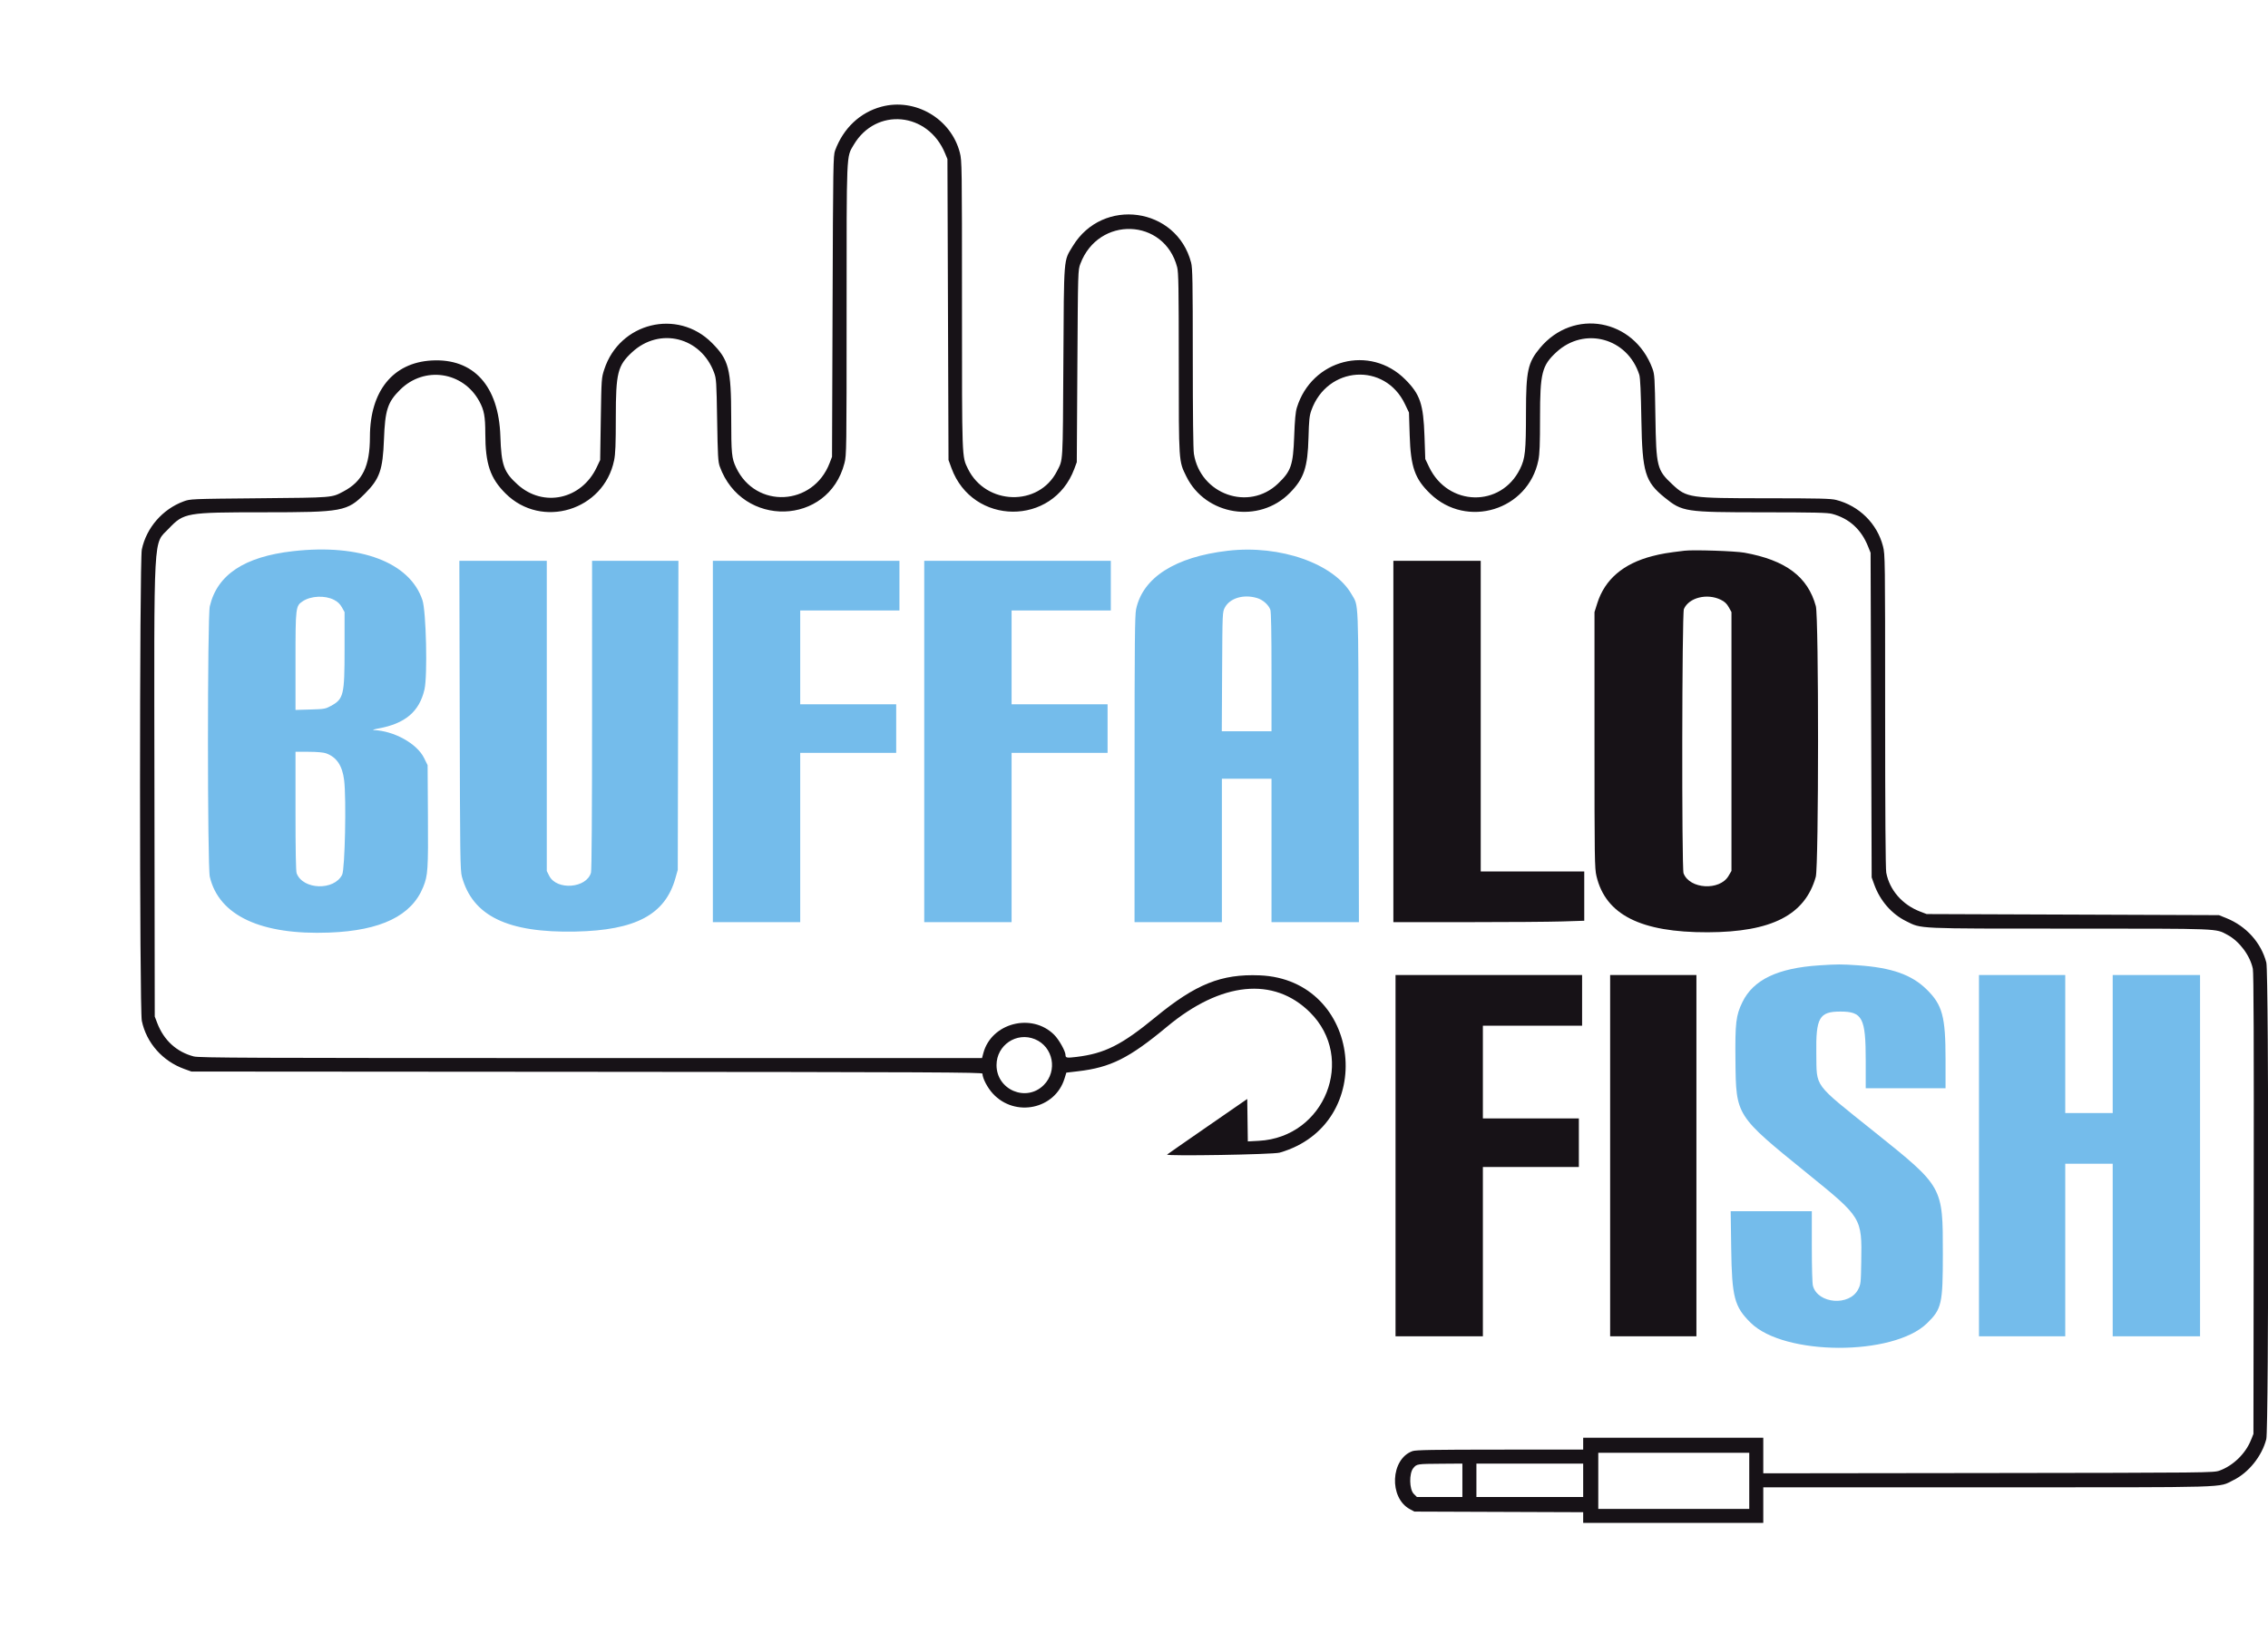 <svg id="svg" version="1.1" xmlns="http://www.w3.org/2000/svg" xmlns:xlink="http://www.w3.org/1999/xlink" width="400" height="288.16" viewBox="0, 0, 400,288.16">
	<title>buffaLOFIsh Logo</title>
	<g id="svgg">
		<path id="path0" d="M51.663 97.201 C 43.100 98.173,38.315 101.343,37.003 106.912 C 36.569 108.752,36.570 152.785,37.004 154.626 C 38.617 161.471,46.041 164.931,58.107 164.462 C 67.212 164.108,72.608 161.483,74.643 156.417 C 75.469 154.360,75.533 153.395,75.473 143.885 L 75.416 134.941 74.791 133.672 C 73.538 131.128,69.493 128.887,65.906 128.749 C 65.592 128.737,65.961 128.613,66.727 128.473 C 71.472 127.606,73.955 125.504,74.865 121.582 C 75.422 119.181,75.162 107.806,74.505 105.834 C 72.284 99.162,63.530 95.854,51.663 97.201 M216.548 97.127 C 207.267 98.203,201.555 101.845,200.369 107.442 C 200.147 108.489,200.101 113.255,200.098 135.663 L 200.095 162.625 207.798 162.625 L 215.502 162.625 215.502 149.976 L 215.502 137.328 219.876 137.328 L 224.251 137.328 224.251 149.976 L 224.251 162.625 231.959 162.625 L 239.668 162.625 239.614 135.188 C 239.554 104.847,239.643 107.021,238.375 104.803 C 235.284 99.393,225.794 96.056,216.548 97.127 M81.077 126.153 C 81.133 151.051,81.166 153.502,81.461 154.588 C 83.346 161.534,89.528 164.529,101.474 164.284 C 112.115 164.067,117.305 161.302,119.117 154.886 L 119.536 153.400 119.594 126.153 L 119.652 98.906 112.037 98.906 L 104.422 98.906 104.421 126.058 C 104.421 143.290,104.352 153.456,104.233 153.884 C 103.462 156.659,98.180 157.067,96.862 154.453 L 96.434 153.605 96.434 126.255 L 96.434 98.906 88.724 98.906 L 81.015 98.906 81.077 126.153 M125.725 130.766 L 125.725 162.625 133.428 162.625 L 141.132 162.625 141.132 147.694 L 141.132 132.763 149.596 132.763 L 158.060 132.763 158.060 128.483 L 158.060 124.204 149.596 124.204 L 141.132 124.204 141.132 115.930 L 141.132 107.656 149.881 107.656 L 158.631 107.656 158.631 103.281 L 158.631 98.906 142.178 98.906 L 125.725 98.906 125.725 130.766 M163.005 130.766 L 163.005 162.625 170.709 162.625 L 178.412 162.625 178.412 147.694 L 178.412 132.763 186.876 132.763 L 195.340 132.763 195.340 128.483 L 195.340 124.204 186.876 124.204 L 178.412 124.204 178.412 115.930 L 178.412 107.656 187.161 107.656 L 195.911 107.656 195.911 103.281 L 195.911 98.906 179.458 98.906 L 163.005 98.906 163.005 130.766 M58.917 105.786 C 59.554 106.113,59.959 106.499,60.295 107.095 L 60.770 107.941 60.770 114.503 C 60.770 122.578,60.606 123.261,58.372 124.486 C 57.404 125.016,57.200 125.052,54.731 125.123 L 52.116 125.198 52.116 116.582 C 52.116 107.042,52.139 106.851,53.405 106.022 C 54.859 105.069,57.315 104.964,58.917 105.786 M221.702 105.463 C 222.722 105.766,223.715 106.638,224.049 107.525 C 224.183 107.879,224.251 111.604,224.251 118.510 L 224.251 128.959 219.867 128.959 L 215.484 128.959 215.540 118.450 C 215.597 107.950,215.597 107.940,216.027 107.135 C 216.917 105.470,219.330 104.759,221.702 105.463 M57.490 132.844 C 59.370 133.515,60.379 135.013,60.696 137.607 C 61.097 140.884,60.836 153.268,60.345 154.256 C 58.931 157.104,53.428 156.932,52.319 154.006 C 52.184 153.650,52.116 149.961,52.116 143.021 L 52.116 132.573 54.446 132.581 C 55.890 132.586,57.048 132.686,57.490 132.844 M320.875 170.241 C 313.539 170.713,309.222 172.776,307.302 176.727 C 306.158 179.080,306.005 180.371,306.076 187.091 C 306.178 196.799,306.108 196.690,318.692 206.888 C 328.413 214.766,328.388 214.726,328.262 222.533 C 328.200 226.297,328.179 226.487,327.712 227.395 C 326.181 230.375,320.625 229.943,319.745 226.776 C 319.625 226.343,319.545 223.589,319.545 219.829 L 319.544 213.600 312.389 213.600 L 305.235 213.600 305.326 220.114 C 305.448 228.798,305.876 230.434,308.774 233.288 C 314.694 239.120,333.889 239.171,339.853 233.372 C 342.453 230.843,342.653 229.968,342.653 221.113 C 342.653 209.189,342.748 209.358,330.518 199.556 C 319.676 190.867,320.428 191.883,320.339 185.804 C 320.245 179.464,320.860 178.391,324.584 178.391 C 328.479 178.391,329.054 179.507,329.054 187.075 L 329.054 191.916 336.091 191.916 L 343.129 191.916 343.129 186.773 C 343.129 179.269,342.578 177.229,339.821 174.511 C 337.153 171.882,333.625 170.640,327.670 170.233 C 324.710 170.031,324.116 170.032,320.875 170.241 M349.025 203.804 L 349.025 235.663 356.633 235.663 L 364.242 235.663 364.242 220.447 L 364.242 205.231 368.426 205.231 L 372.611 205.231 372.611 220.447 L 372.611 235.663 380.314 235.663 L 388.017 235.663 388.017 203.804 L 388.017 171.945 380.314 171.945 L 372.611 171.945 372.611 184.118 L 372.611 196.291 368.426 196.291 L 364.242 196.291 364.242 184.118 L 364.242 171.945 356.633 171.945 L 349.025 171.945 349.025 203.804 " stroke="none" fill="#74bceb" fill-rule="evenodd"></path>
		<path id="path1" d="M155.435 18.823 C 151.669 19.841,148.735 22.617,147.285 26.534 C 146.950 27.438,146.928 28.797,146.838 54.018 L 146.742 80.552 146.325 81.645 C 143.413 89.274,133.286 89.775,129.826 82.461 C 129.040 80.800,128.968 80.063,128.960 73.609 C 128.949 65.024,128.545 63.465,125.552 60.463 C 119.478 54.370,109.279 56.878,106.578 65.130 C 106.080 66.651,106.074 66.741,105.962 73.894 L 105.849 81.122 105.232 82.425 C 102.556 88.075,95.841 89.545,91.311 85.472 C 88.857 83.266,88.419 82.045,88.250 76.938 C 87.957 68.039,83.507 63.144,76.103 63.574 C 69.294 63.969,65.252 68.980,65.243 77.040 C 65.238 82.221,63.944 84.887,60.574 86.667 C 58.464 87.782,58.873 87.748,45.744 87.870 C 33.655 87.983,33.563 87.986,32.387 88.420 C 28.666 89.793,25.814 93.077,25.012 96.909 C 24.593 98.913,24.593 178.025,25.012 180.029 C 25.826 183.922,28.669 187.137,32.525 188.523 L 33.761 188.968 103.519 189.017 C 164.435 189.060,173.276 189.101,173.276 189.343 C 173.276 190.150,174.152 191.829,175.117 192.871 C 179.029 197.096,186.070 195.620,187.740 190.223 L 188.068 189.162 190.135 188.919 C 195.886 188.246,199.161 186.604,205.842 181.047 C 215.366 173.124,224.647 172.193,231.030 178.520 C 239.212 186.630,233.674 200.563,222.020 201.186 L 220.075 201.291 220.023 197.549 L 219.971 193.807 212.964 198.649 C 209.110 201.312,205.904 203.543,205.839 203.608 C 205.524 203.923,224.530 203.603,225.678 203.274 C 243.097 198.285,240.221 172.727,222.159 172.005 C 215.390 171.734,210.896 173.540,203.779 179.387 C 197.810 184.291,194.840 185.785,189.849 186.392 C 188.148 186.599,187.922 186.559,187.922 186.056 C 187.922 185.392,186.771 183.337,185.926 182.493 C 181.985 178.551,174.856 180.388,173.432 185.712 L 173.197 186.591 104.233 186.591 C 43.715 186.591,35.134 186.556,34.178 186.307 C 31.139 185.515,28.889 183.454,27.723 180.394 L 27.294 179.268 27.239 139.515 C 27.174 92.824,26.994 96.124,29.764 93.220 C 32.437 90.417,32.836 90.348,46.402 90.344 C 60.468 90.340,61.211 90.202,64.387 87.023 C 66.962 84.446,67.516 82.862,67.717 77.508 C 67.914 72.292,68.360 70.919,70.575 68.724 C 74.831 64.504,81.671 65.508,84.536 70.772 C 85.382 72.326,85.587 73.432,85.591 76.462 C 85.598 81.800,86.450 84.323,89.158 87.022 C 95.532 93.377,106.501 90.029,108.308 81.178 C 108.543 80.025,108.607 78.401,108.609 73.570 C 108.612 65.754,108.933 64.472,111.479 62.114 C 116.337 57.617,123.638 59.442,125.947 65.731 C 126.335 66.787,126.367 67.302,126.480 74.085 C 126.584 80.372,126.644 81.436,126.942 82.263 C 130.868 93.152,146.104 92.744,148.935 81.675 C 149.300 80.247,149.311 79.477,149.311 54.738 C 149.311 26.488,149.256 27.762,150.559 25.553 C 154.497 18.873,163.679 19.730,166.685 27.058 L 167.095 28.055 167.190 54.589 L 167.285 81.122 167.804 82.544 C 171.521 92.728,185.710 92.821,189.471 82.686 L 189.910 81.503 190.014 64.574 C 190.118 47.647,190.118 47.646,190.542 46.520 C 193.741 38.035,205.350 38.438,207.610 47.112 C 207.850 48.035,207.894 50.617,207.897 63.996 C 207.900 81.674,207.874 81.269,209.233 84.028 C 212.629 90.918,222.066 92.417,227.480 86.928 C 229.983 84.390,230.637 82.445,230.777 77.128 C 230.857 74.106,230.938 73.330,231.272 72.388 C 234.062 64.515,244.251 63.824,247.790 71.268 L 248.496 72.753 248.621 76.748 C 248.798 82.363,249.524 84.435,252.235 87.055 C 258.711 93.312,269.524 89.981,271.314 81.178 C 271.548 80.026,271.612 78.394,271.612 73.557 C 271.612 65.786,271.943 64.467,274.485 62.114 C 279.436 57.530,287.057 59.604,289.119 66.096 C 289.287 66.624,289.400 69.103,289.487 74.180 C 289.643 83.302,290.144 84.956,293.589 87.741 C 296.717 90.269,297.181 90.339,310.889 90.346 C 319.999 90.351,322.303 90.403,323.132 90.623 C 326.127 91.421,328.249 93.340,329.452 96.339 L 329.910 97.480 330.005 126.106 L 330.100 154.731 330.545 155.968 C 331.579 158.844,333.613 161.184,336.177 162.448 C 338.967 163.823,337.574 163.759,365.010 163.763 C 391.942 163.766,390.706 163.717,392.853 164.865 C 394.959 165.991,396.843 168.514,397.328 170.857 C 397.472 171.554,397.518 183.916,397.483 212.363 L 397.432 252.877 396.985 253.985 C 396.023 256.371,393.832 258.490,391.441 259.349 C 390.413 259.717,389.682 259.725,350.689 259.774 L 310.984 259.824 310.984 256.683 L 310.984 253.543 295.102 253.543 L 279.220 253.543 279.220 254.589 L 279.220 255.635 264.527 255.643 C 252.750 255.650,249.692 255.702,249.120 255.906 C 245.237 257.292,244.933 264.154,248.665 266.150 L 249.453 266.572 264.337 266.626 L 279.220 266.680 279.220 267.624 L 279.220 268.569 295.102 268.569 L 310.984 268.569 310.984 265.430 L 310.984 262.292 350.602 262.292 C 394.512 262.292,391.102 262.392,393.905 261.023 C 396.579 259.717,398.927 256.790,399.698 253.800 C 400.152 252.043,400.160 171.496,399.706 169.756 C 398.791 166.241,396.156 163.316,392.635 161.905 L 391.346 161.388 365.573 161.292 L 339.800 161.196 338.674 160.768 C 335.524 159.572,333.255 156.974,332.672 153.896 C 332.545 153.229,332.477 143.275,332.477 125.349 C 332.477 98.462,332.469 97.792,332.098 96.341 C 331.074 92.338,327.898 89.197,323.831 88.163 C 322.883 87.922,320.875 87.874,311.563 87.871 C 297.952 87.867,297.489 87.799,294.959 85.433 C 292.224 82.877,292.096 82.364,291.957 73.419 C 291.850 66.568,291.816 66.025,291.436 64.998 C 288.188 56.216,277.509 54.268,271.595 61.379 C 269.460 63.945,269.141 65.409,269.133 72.651 C 269.126 79.642,269.002 80.826,268.079 82.704 C 264.718 89.537,255.389 89.341,252.050 82.367 L 251.371 80.949 251.234 76.946 C 251.040 71.255,250.466 69.553,247.853 66.930 C 241.642 60.695,231.345 63.369,228.721 71.897 C 228.490 72.647,228.357 74.077,228.252 76.938 C 228.064 82.044,227.710 83.080,225.397 85.287 C 220.239 90.207,211.726 87.200,210.565 80.049 C 210.442 79.289,210.368 73.014,210.368 63.140 C 210.366 49.606,210.326 47.285,210.073 46.314 C 207.523 36.525,194.470 34.708,189.200 43.409 C 187.556 46.123,187.655 44.903,187.543 63.909 C 187.435 82.178,187.508 80.949,186.401 83.117 C 183.200 89.392,173.874 89.127,170.709 82.671 C 169.638 80.488,169.662 81.164,169.662 53.832 C 169.662 29.118,169.652 28.360,169.286 26.930 C 167.750 20.925,161.402 17.209,155.435 18.823 M297.099 97.119 C 294.051 97.483,293.034 97.653,291.428 98.068 C 286.293 99.392,283.034 102.182,281.707 106.389 L 281.217 107.941 281.217 130.480 C 281.217 151.559,281.240 153.115,281.561 154.486 C 283.163 161.312,289.366 164.448,301.189 164.409 C 312.479 164.372,318.352 161.360,320.242 154.636 C 320.770 152.757,320.781 108.835,320.254 106.895 C 318.842 101.703,314.931 98.776,307.656 97.468 C 306.007 97.172,298.686 96.930,297.099 97.119 M245.744 130.766 L 245.744 162.625 258.726 162.624 C 265.865 162.624,273.440 162.568,275.559 162.499 L 279.410 162.374 279.410 158.030 L 279.410 153.685 270.281 153.685 L 261.151 153.685 261.151 126.296 L 261.151 98.906 253.447 98.906 L 245.744 98.906 245.744 130.766 M303.514 105.779 C 304.175 106.107,304.552 106.462,304.898 107.085 L 305.373 107.941 305.373 130.766 L 305.373 153.590 304.853 154.475 C 303.295 157.125,297.985 156.811,296.922 154.006 C 296.586 153.119,296.643 108.202,296.981 107.412 C 297.848 105.385,301.087 104.575,303.514 105.779 M246.125 203.804 L 246.125 235.663 253.828 235.663 L 261.531 235.663 261.531 220.732 L 261.531 205.801 269.995 205.801 L 278.459 205.801 278.459 201.522 L 278.459 197.242 269.995 197.242 L 261.531 197.242 261.531 189.063 L 261.531 180.884 270.281 180.884 L 279.030 180.884 279.030 176.415 L 279.030 171.945 262.577 171.945 L 246.125 171.945 246.125 203.804 M283.975 203.804 L 283.975 235.663 291.583 235.663 L 299.192 235.663 299.192 203.804 L 299.192 171.945 291.583 171.945 L 283.975 171.945 283.975 203.804 M182.528 183.265 C 185.759 184.593,186.577 188.857,184.080 191.355 C 181.003 194.432,175.746 192.204,175.755 187.827 C 175.762 184.307,179.287 181.932,182.528 183.265 M308.512 261.151 L 308.512 266.096 295.197 266.096 L 281.883 266.096 281.883 261.151 L 281.883 256.205 295.197 256.205 L 308.512 256.205 308.512 261.151 M257.917 261.056 L 257.917 264.004 253.908 264.004 L 249.899 264.004 249.343 263.448 C 248.544 262.649,248.498 259.812,249.269 258.895 C 249.883 258.166,249.896 258.164,254.256 258.133 L 257.917 258.107 257.917 261.056 M279.220 261.056 L 279.220 264.004 269.805 264.004 L 260.390 264.004 260.390 261.056 L 260.390 258.107 269.805 258.107 L 279.220 258.107 279.220 261.056 " stroke="none" fill="#171217" fill-rule="evenodd"></path>
		<path id="path2" d="" stroke="none" fill="#3cc0b0" fill-rule="evenodd"></path>
		<path id="path3" d="" stroke="none" fill="#3cc0b0" fill-rule="evenodd"></path>
		<path id="path4" d="" stroke="none" fill="#3cc0b0" fill-rule="evenodd"></path>
	</g>
</svg>
